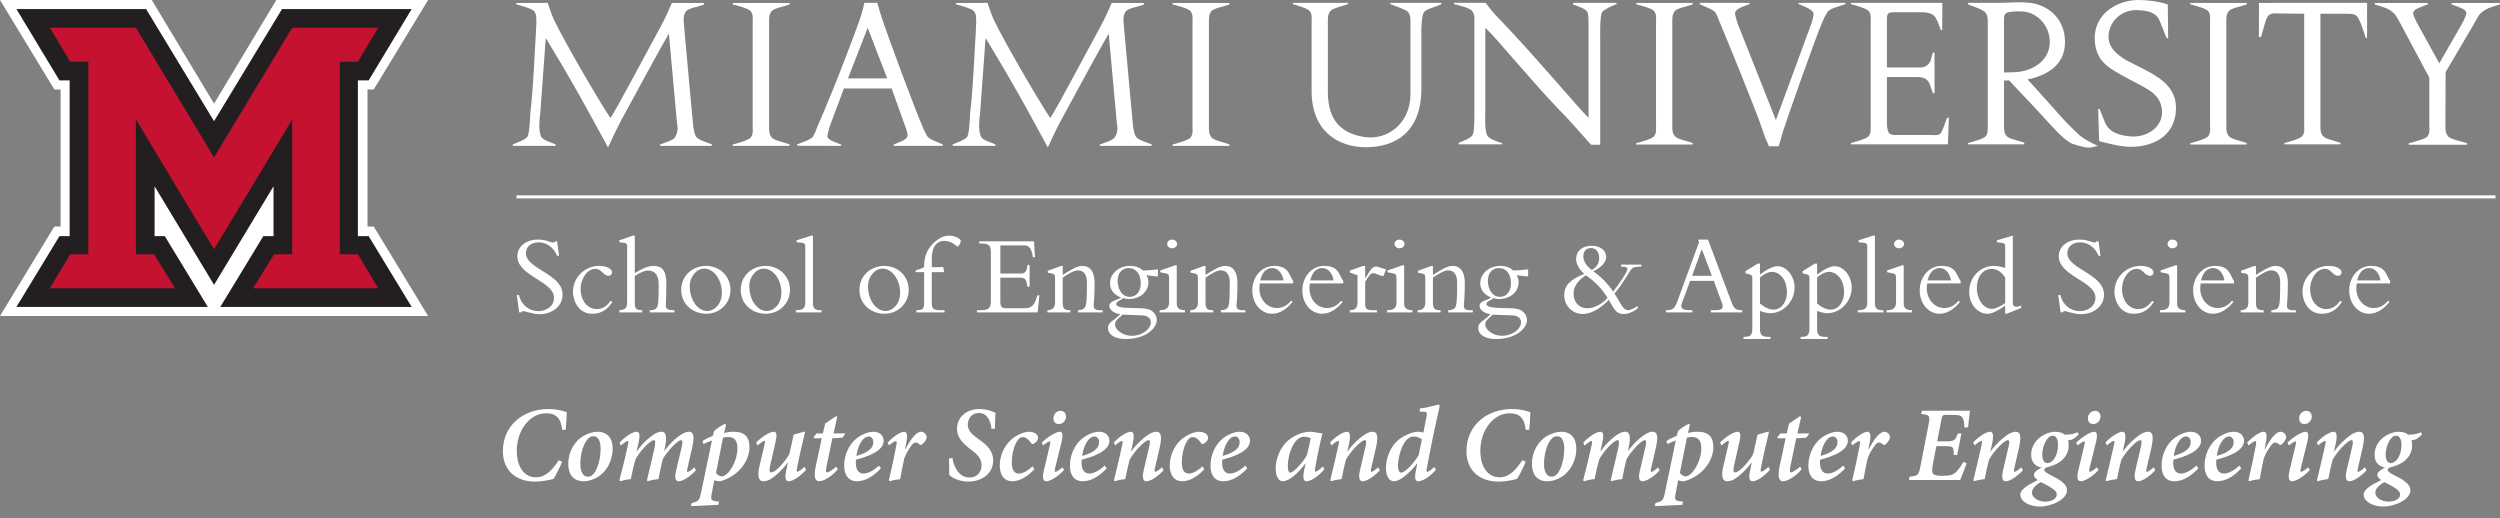<?xml version="1.0" encoding="UTF-8"?>
<svg id="Layer_2" data-name="Layer 2" xmlns="http://www.w3.org/2000/svg" viewBox="0 0 328.182 68.048">
  <rect x="0" y="0" width="328.182" height="68.048" fill="#808080" stroke="none"/>
  <g id="Layer_2-2" data-name="Layer 2">
    <g>
      <path d="M68.122,38.727c.315,1.335,1.365,2.115,2.535,2.115,1.005,0,2.07-.585,2.07-1.77,0-2.16-4.815-2.82-4.815-5.445,0-1.245,1.14-2.175,2.67-2.175,1.26,0,1.515.375,2.04.375.12,0,.18-.03.27-.15h.24l.255,1.905h-.255c-.42-1.08-1.38-1.77-2.415-1.77-.99,0-1.68.569-1.68,1.409,0,2.131,4.815,2.7,4.815,5.46,0,1.471-1.305,2.565-3.06,2.565-.825,0-1.875-.405-2.085-.405-.135,0-.24.075-.3.165h-.255l-.315-2.28h.285Z" fill="#fff" stroke-width="0"/>
      <path d="M80.392,39.627c-.63,1.005-1.455,1.56-2.655,1.56-1.8,0-2.52-1.71-2.52-2.895,0-1.875,1.545-3.39,3.45-3.39.945,0,1.68.375,1.68.854,0,.255-.195.45-.435.45-.735,0-.915-.915-1.755-.915-1.035,0-1.935,1.23-1.935,2.67,0,1.5.9,2.61,2.115,2.61.72,0,1.29-.33,1.83-1.08l.225.135Z" fill="#fff" stroke-width="0"/>
      <path d="M83.332,39.823c0,.705.195.899.975.899v.285h-3v-.285c.825-.045,1.02-.33,1.02-1.155v-7.185c0-.33-.06-.449-.375-.495l-.645-.09v-.255l1.785-.614h.24v4.919c.99-.585,1.71-.944,2.475-.944,1.155,0,1.665.72,1.665,2.234,0,1.365-.03,2.205-.075,3.016.03.404.255.569,1.14.569v.285h-3.24v-.285c.39,0,.675-.075.84-.24.27-.27.33-.915.33-3.149,0-1.605-.87-1.815-1.365-1.815s-1.035.24-1.77.705v3.601Z" fill="#fff" stroke-width="0"/>
      <path d="M92.663,34.903c1.83,0,3.225,1.364,3.225,3.149,0,1.771-1.395,3.135-3.18,3.135-1.86,0-3.285-1.35-3.285-3.104,0-2.07,1.68-3.18,3.24-3.18ZM92.872,40.828c.885,0,1.89-.9,1.89-2.4,0-1.71-1.05-3.165-2.31-3.165-.99,0-1.905,1.021-1.905,2.311,0,1.814,1.035,3.255,2.325,3.255Z" fill="#fff" stroke-width="0"/>
      <path d="M100.477,34.903c1.83,0,3.225,1.364,3.225,3.149,0,1.771-1.395,3.135-3.18,3.135-1.86,0-3.285-1.35-3.285-3.104,0-2.07,1.68-3.18,3.24-3.18ZM100.687,40.828c.885,0,1.89-.9,1.89-2.4,0-1.71-1.05-3.165-2.31-3.165-.99,0-1.905,1.021-1.905,2.311,0,1.814,1.035,3.255,2.325,3.255Z" fill="#fff" stroke-width="0"/>
      <path d="M106.717,39.823c0,.614.285.899.87.899h.255v.285h-3.375v-.285c.96,0,1.245-.285,1.245-1.005v-7.244c0-.421-.045-.556-.465-.601l-.675-.075v-.255l1.92-.614h.225v8.895Z" fill="#fff" stroke-width="0"/>
      <path d="M116.062,34.903c1.83,0,3.225,1.364,3.225,3.149,0,1.771-1.395,3.135-3.18,3.135-1.859,0-3.285-1.35-3.285-3.104,0-2.07,1.681-3.18,3.24-3.18ZM116.272,40.828c.885,0,1.89-.9,1.89-2.4,0-1.71-1.05-3.165-2.31-3.165-.99,0-1.905,1.021-1.905,2.311,0,1.814,1.035,3.255,2.325,3.255Z" fill="#fff" stroke-width="0"/>
      <path d="M123.937,35.727h-1.62v4.11c0,.69.271.885,1.11.885h.569v.285h-3.704v-.285c.869,0,1.02-.194,1.02-1.035v-3.96h-1.11v-.255c.421-.09.78-.225,1.11-.404,0-1.245.271-2.19,1.155-3.075.734-.735,1.439-1.064,2.13-1.064.84,0,1.545.479,1.545.704,0,.12-.285.721-.405.721-.21,0-.765-.735-1.755-.735-1.08,0-1.665.855-1.665,2.31v1.141h1.515l.105.659Z" fill="#fff" stroke-width="0"/>
      <path d="M135.157,37.632h-.285c-.12-1.064-.405-1.185-1.021-1.185h-2.534v3.194c0,.69.255.825.81.825h2.31c1.051,0,1.365-.405,1.74-1.695h.271l-.24,2.235h-7.965v-.285h.42c1.2,0,1.41-.33,1.41-1.229v-6.33c0-.84-.195-1.2-1.2-1.2h-.33v-.285h7.2l.12,2.085h-.271c-.194-1.274-.569-1.545-1.109-1.545h-3.165v3.69h2.685c.54,0,.795-.255.87-1.125h.285v2.85Z" fill="#fff" stroke-width="0"/>
      <path d="M139.506,39.703c0,.825.195,1.02,1.006,1.02v.285h-3.016v-.285c.66,0,1.005-.359,1.005-.944v-3.15c0-.555-.06-.66-.449-.735l-.511-.104v-.24l1.726-.63h.239v1.17c1.006-.63,1.846-1.185,2.58-1.185,1.021,0,1.605.75,1.605,2.25,0,1.994-.105,2.385-.12,2.97-.015.405.225.6.84.6h.33v.285h-3.225v-.285c.435-.015.689-.12.854-.285.285-.284.315-1.38.315-3.375,0-1.199-.585-1.574-1.186-1.574-.479,0-1.215.42-1.995.96v3.255Z" fill="#fff" stroke-width="0"/>
      <path d="M152.001,36.297c-.226-.015-.931-.075-1.5-.18.09.165.255.479.255.96,0,1.109-.96,2.175-2.625,2.175-.285,0-.42-.03-.69-.12-.239.255-.915.42-.915.765,0,.375.646.525,2.146.54,1.694.016,2.279.091,2.729.54.36.36.45.735.45,1.05,0,.976-1.32,2.476-4.095,2.476-1.56,0-2.31-.69-2.31-1.425,0-.87.915-1.005,1.604-1.846-.81-.074-1.425-.585-1.425-1.064,0-.69,1.005-.72,1.53-1.11-.915-.359-1.44-1.005-1.44-1.859,0-1.29,1.155-2.295,2.64-2.295.69,0,1.275.21,1.681.6.675,0,1.305-.075,1.965-.149v.944ZM148.596,44.083c1.275,0,2.475-.84,2.475-1.785,0-.555-.465-.84-1.005-.885-.39-.045-2.279-.061-2.715-.12-.42.495-.975.705-.975,1.29,0,.705.99,1.5,2.22,1.5ZM148.176,35.188c-.57,0-1.455.314-1.455,1.71,0,.885.45,2.069,1.59,2.069.87,0,1.44-.72,1.44-1.755,0-1.29-.66-2.024-1.575-2.024Z" fill="#fff" stroke-width="0"/>
      <path d="M154.476,39.868c0,.524.285.854,1.08.854v.285h-3.33v-.285c.915,0,1.245-.3,1.245-1.095v-3.015c0-.585-.074-.66-.465-.735l-.705-.135v-.24l1.95-.675h.225v5.04ZM153.862,31.453c.359,0,.659.255.659.57s-.3.569-.659.569-.646-.255-.646-.569.285-.57.646-.57Z" fill="#fff" stroke-width="0"/>
      <path d="M158.256,39.703c0,.825.195,1.02,1.006,1.02v.285h-3.016v-.285c.66,0,1.005-.359,1.005-.944v-3.15c0-.555-.06-.66-.449-.735l-.511-.104v-.24l1.726-.63h.239v1.17c1.006-.63,1.846-1.185,2.58-1.185,1.021,0,1.605.75,1.605,2.25,0,1.994-.105,2.385-.12,2.97-.015.405.225.6.84.6h.33v.285h-3.225v-.285c.435-.015.689-.12.854-.285.285-.284.315-1.38.315-3.375,0-1.199-.585-1.574-1.186-1.574-.479,0-1.215.42-1.995.96v3.255Z" fill="#fff" stroke-width="0"/>
      <path d="M165.381,37.198c-.03.225-.06.435-.06.63,0,1.56,1.095,2.609,2.279,2.609.75,0,1.335-.3,1.905-.975l.165.18c-.63.795-1.575,1.545-2.67,1.545-1.47,0-2.61-1.335-2.61-3.074,0-1.59,1.065-3.21,2.896-3.21,2.024,0,1.979,1.455,2.475,1.949v.346h-4.38ZM168.501,36.807c-.165-.975-.766-1.619-1.485-1.619-.495,0-1.245.225-1.59,1.619h3.075Z" fill="#fff" stroke-width="0"/>
      <path d="M171.952,37.198c-.03.225-.06.435-.06.63,0,1.56,1.095,2.609,2.279,2.609.75,0,1.335-.3,1.905-.975l.165.18c-.63.795-1.575,1.545-2.67,1.545-1.47,0-2.61-1.335-2.61-3.074,0-1.59,1.065-3.21,2.896-3.21,2.024,0,1.979,1.455,2.475,1.949v.346h-4.38ZM175.072,36.807c-.165-.975-.766-1.619-1.485-1.619-.495,0-1.245.225-1.59,1.619h3.075Z" fill="#fff" stroke-width="0"/>
      <path d="M179.211,39.913c0,.615.225.81.975.81h.57v.285h-3.556v-.285c.766-.015,1.005-.33,1.005-1.125v-3.465l-1.005-.359v-.256l1.71-.6h.301v1.59h.029c.75-1.229.93-1.515,1.425-1.515.181,0,.226.015.511.135.149.061.42.12.779.226l-.359.899c-.226-.03-.511-.104-.795-.24-.165-.074-.346-.149-.525-.149-.27,0-.435.18-.585.39-.195.271-.36.525-.479.75v2.91Z" fill="#fff" stroke-width="0"/>
      <path d="M184.326,39.868c0,.524.285.854,1.08.854v.285h-3.33v-.285c.915,0,1.245-.3,1.245-1.095v-3.015c0-.585-.074-.66-.465-.735l-.705-.135v-.24l1.95-.675h.225v5.04ZM183.711,31.453c.359,0,.659.255.659.57s-.3.569-.659.569-.646-.255-.646-.569.285-.57.646-.57Z" fill="#fff" stroke-width="0"/>
      <path d="M188.106,39.703c0,.825.194,1.02,1.005,1.02v.285h-3.016v-.285c.66,0,1.005-.359,1.005-.944v-3.15c0-.555-.06-.66-.449-.735l-.511-.104v-.24l1.726-.63h.24v1.17c1.005-.63,1.845-1.185,2.579-1.185,1.021,0,1.605.75,1.605,2.25,0,1.994-.105,2.385-.12,2.97-.015.405.225.6.84.6h.33v.285h-3.225v-.285c.435-.015.689-.12.854-.285.285-.284.315-1.38.315-3.375,0-1.199-.585-1.574-1.186-1.574-.479,0-1.215.42-1.994.96v3.255Z" fill="#fff" stroke-width="0"/>
      <path d="M200.601,36.297c-.226-.015-.931-.075-1.5-.18.09.165.255.479.255.96,0,1.109-.96,2.175-2.625,2.175-.285,0-.42-.03-.69-.12-.239.255-.915.42-.915.765,0,.375.646.525,2.146.54,1.694.016,2.279.091,2.729.54.36.36.45.735.45,1.05,0,.976-1.32,2.476-4.095,2.476-1.56,0-2.31-.69-2.31-1.425,0-.87.915-1.005,1.604-1.846-.81-.074-1.425-.585-1.425-1.064,0-.69,1.005-.72,1.53-1.11-.915-.359-1.44-1.005-1.44-1.859,0-1.29,1.155-2.295,2.64-2.295.69,0,1.275.21,1.681.6.675,0,1.305-.075,1.965-.149v.944ZM197.196,44.083c1.275,0,2.475-.84,2.475-1.785,0-.555-.465-.84-1.005-.885-.39-.045-2.279-.061-2.715-.12-.42.495-.975.705-.975,1.29,0,.705.99,1.5,2.22,1.5ZM196.776,35.188c-.57,0-1.455.314-1.455,1.71,0,.885.45,2.069,1.59,2.069.87,0,1.44-.72,1.44-1.755,0-1.29-.66-2.024-1.575-2.024Z" fill="#fff" stroke-width="0"/>
      <path d="M215.465,34.738v.27c-.84,0-1.064.075-1.274.285-.3.3-1.05,1.845-2.25,3.24.825,1.274,1.08,2.175,1.8,2.175.3,0,.675-.165,1.17-.51l.135.239c-.645.511-1.274.78-1.845.78-.93,0-1.185-.345-2.01-1.86-1.11,1.186-2.355,1.86-3.42,1.86-1.365,0-2.43-1.08-2.43-2.475,0-1.23.734-2.025,2.625-2.79-.646-.555-1.065-1.305-1.065-1.95,0-1.05.811-1.74,2.04-1.74,1.11,0,1.905.601,1.905,1.455,0,.69-.601,1.365-1.695,1.905.975.66,1.89,1.575,2.61,2.655.704-.886,1.874-2.565,1.874-2.971,0-.21-.164-.3-.824-.3v-.27h2.654ZM208.386,40.467c.87,0,1.994-.585,2.64-1.365-.66-1.109-1.59-2.1-2.85-2.97-1.141.795-1.605,1.5-1.605,2.43,0,1.141.735,1.905,1.815,1.905ZM208.835,32.563c-.614,0-.989.42-.989,1.08,0,.63.375,1.244,1.109,1.8.69-.405.976-.87.976-1.62,0-.765-.436-1.26-1.096-1.26Z" fill="#fff" stroke-width="0"/>
      <path d="M221.871,36.868l-.87,2.354c-.105.285-.3.735-.3.945,0,.405.39.555,1.215.555h.239v.285h-3.465v-.285c.976-.015,1.141-.18,1.62-1.484l2.73-7.455-.136-.33h1.306l3.135,8.325c.3.795.615.944,1.364.944v.285h-4.124v-.285h.39c.855,0,1.17-.09,1.17-.51,0-.24-.104-.465-.165-.615l-1.005-2.729h-3.104ZM223.4,32.712l-1.274,3.495h2.595l-1.32-3.495Z" fill="#fff" stroke-width="0"/>
      <path d="M231.036,43.243c0,.75.375.975,1.005.975h.375v.285h-3.54v-.285h.15c.765,0,1.005-.255,1.005-1.11v-6.614c0-.285-.061-.405-.42-.495l-.48-.12v-.285l1.605-.989h.3v1.439c.93-.705,1.725-1.095,2.325-1.095,1.17,0,2.22,1.319,2.22,2.79,0,1.814-1.47,3.375-3.18,3.375-.405,0-.795-.091-1.365-.301v2.431ZM231.036,39.837c.54.479,1.215.81,1.77.81,1.021,0,1.771-1.005,1.771-2.234,0-1.98-1.17-2.73-1.965-2.73-.466,0-1.035.271-1.575.735v3.42Z" fill="#fff" stroke-width="0"/>
      <path d="M238.536,43.243c0,.75.375.975,1.005.975h.375v.285h-3.54v-.285h.15c.765,0,1.005-.255,1.005-1.11v-6.614c0-.285-.061-.405-.42-.495l-.48-.12v-.285l1.605-.989h.3v1.439c.93-.705,1.725-1.095,2.325-1.095,1.17,0,2.22,1.319,2.22,2.79,0,1.814-1.47,3.375-3.18,3.375-.405,0-.795-.091-1.365-.301v2.431ZM238.536,39.837c.54.479,1.215.81,1.77.81,1.021,0,1.771-1.005,1.771-2.234,0-1.98-1.17-2.73-1.965-2.73-.466,0-1.035.271-1.575.735v3.42Z" fill="#fff" stroke-width="0"/>
      <path d="M246.125,39.823c0,.614.285.899.87.899h.255v.285h-3.375v-.285c.96,0,1.245-.285,1.245-1.005v-7.244c0-.421-.045-.556-.465-.601l-.675-.075v-.255l1.92-.614h.225v8.895Z" fill="#fff" stroke-width="0"/>
      <path d="M249.905,39.868c0,.524.285.854,1.08.854v.285h-3.33v-.285c.915,0,1.245-.3,1.245-1.095v-3.015c0-.585-.075-.66-.465-.735l-.705-.135v-.24l1.95-.675h.225v5.04ZM249.29,31.453c.359,0,.659.255.659.57s-.3.569-.659.569-.646-.255-.646-.569.285-.57.646-.57Z" fill="#fff" stroke-width="0"/>
      <path d="M252.996,37.198c-.03.225-.06.435-.06.63,0,1.56,1.095,2.609,2.279,2.609.75,0,1.335-.3,1.905-.975l.165.18c-.63.795-1.575,1.545-2.67,1.545-1.47,0-2.61-1.335-2.61-3.074,0-1.59,1.065-3.21,2.896-3.21,2.024,0,1.979,1.455,2.475,1.949v.346h-4.38ZM256.116,36.807c-.165-.975-.766-1.619-1.485-1.619-.495,0-1.245.225-1.59,1.619h3.075Z" fill="#fff" stroke-width="0"/>
      <path d="M263.225,32.278c0-.285-.105-.36-.585-.42l-.495-.061v-.255l2.085-.614v8.804c0,.511.314.615.734.495l.36-.104v.314l-1.92.75h-.18v-1.064c-.976.705-1.755,1.064-2.325,1.064-1.335,0-2.4-1.29-2.4-2.895,0-1.875,1.426-3.39,3.255-3.39.45,0,1.065.12,1.471.285v-2.91ZM263.225,36.432c-.54-.795-1.08-1.125-1.785-1.125-1.17,0-1.935,1.065-1.935,2.476,0,1.5.869,2.76,1.949,2.76.465,0,1.11-.285,1.771-.75v-3.36Z" fill="#fff" stroke-width="0"/>
      <path d="M270.47,38.727c.314,1.335,1.364,2.115,2.534,2.115,1.005,0,2.07-.585,2.07-1.77,0-2.16-4.814-2.82-4.814-5.445,0-1.245,1.14-2.175,2.67-2.175,1.26,0,1.515.375,2.039.375.12,0,.181-.03.271-.15h.24l.255,1.905h-.255c-.42-1.08-1.38-1.77-2.415-1.77-.99,0-1.68.569-1.68,1.409,0,2.131,4.814,2.7,4.814,5.46,0,1.471-1.305,2.565-3.06,2.565-.825,0-1.875-.405-2.085-.405-.136,0-.24.075-.301.165h-.255l-.314-2.28h.285Z" fill="#fff" stroke-width="0"/>
      <path d="M282.74,39.627c-.631,1.005-1.455,1.56-2.655,1.56-1.8,0-2.52-1.71-2.52-2.895,0-1.875,1.545-3.39,3.449-3.39.945,0,1.68.375,1.68.854,0,.255-.194.45-.435.45-.735,0-.915-.915-1.755-.915-1.035,0-1.935,1.23-1.935,2.67,0,1.5.899,2.61,2.114,2.61.721,0,1.29-.33,1.83-1.08l.226.135Z" fill="#fff" stroke-width="0"/>
      <path d="M285.799,39.868c0,.524.285.854,1.08.854v.285h-3.33v-.285c.915,0,1.245-.3,1.245-1.095v-3.015c0-.585-.075-.66-.465-.735l-.705-.135v-.24l1.95-.675h.225v5.04ZM285.185,31.453c.359,0,.659.255.659.57s-.3.569-.659.569-.646-.255-.646-.569.285-.57.646-.57Z" fill="#fff" stroke-width="0"/>
      <path d="M288.889,37.198c-.03.225-.06.435-.06.63,0,1.56,1.095,2.609,2.279,2.609.75,0,1.335-.3,1.905-.975l.165.18c-.63.795-1.575,1.545-2.67,1.545-1.47,0-2.61-1.335-2.61-3.074,0-1.59,1.065-3.21,2.896-3.21,2.024,0,1.979,1.455,2.475,1.949v.346h-4.38ZM292.009,36.807c-.165-.975-.766-1.619-1.485-1.619-.495,0-1.245.225-1.59,1.619h3.075Z" fill="#fff" stroke-width="0"/>
      <path d="M296.149,39.703c0,.825.195,1.02,1.006,1.02v.285h-3.016v-.285c.66,0,1.005-.359,1.005-.944v-3.15c0-.555-.06-.66-.449-.735l-.511-.104v-.24l1.726-.63h.239v1.17c1.006-.63,1.846-1.185,2.58-1.185,1.021,0,1.605.75,1.605,2.25,0,1.994-.105,2.385-.12,2.97-.015.405.225.6.84.6h.33v.285h-3.225v-.285c.435-.015.689-.12.854-.285.285-.284.315-1.38.315-3.375,0-1.199-.585-1.574-1.186-1.574-.479,0-1.215.42-1.995.96v3.255Z" fill="#fff" stroke-width="0"/>
      <path d="M307.429,39.627c-.631,1.005-1.455,1.56-2.655,1.56-1.8,0-2.52-1.71-2.52-2.895,0-1.875,1.545-3.39,3.449-3.39.945,0,1.68.375,1.68.854,0,.255-.194.45-.435.45-.735,0-.915-.915-1.755-.915-1.035,0-1.935,1.23-1.935,2.67,0,1.5.899,2.61,2.114,2.61.721,0,1.29-.33,1.83-1.08l.226.135Z" fill="#fff" stroke-width="0"/>
      <path d="M309.379,37.198c-.03.225-.06.435-.06.63,0,1.56,1.095,2.609,2.279,2.609.75,0,1.335-.3,1.905-.975l.165.18c-.63.795-1.575,1.545-2.67,1.545-1.47,0-2.61-1.335-2.61-3.074,0-1.59,1.065-3.21,2.896-3.21,2.024,0,1.979,1.455,2.475,1.949v.346h-4.38ZM312.499,36.807c-.165-.975-.766-1.619-1.485-1.619-.495,0-1.245.225-1.59,1.619h3.075Z" fill="#fff" stroke-width="0"/>
    </g>
    <path d="M73.793,60.613c-.267.673-.799,1.737-1.135,2.256-.434.111-1.387.35-2.438.35-2.423,0-4.202-1.4-4.202-4.006,0-3.39,2.704-5.52,5.967-5.52,1.219,0,2.059.295,2.423.421-.028.729-.084,1.513-.14,2.283l-.462.042c-.196-1.695-.924-2.186-2.129-2.186-2.143,0-3.838,2.255-3.838,4.902,0,2.102.953,3.502,2.521,3.502,1.191,0,2.045-.826,2.998-2.241l.435.196Z" fill="#fff" stroke-width="0"/>
    <path d="M74.601,60.921c0-1.835,1.008-3.18,2.101-3.754.56-.295,1.177-.49,1.723-.49,1.303,0,2.003.854,2.003,2.213,0,1.219-.49,2.535-1.499,3.39-.602.519-1.471.896-2.311.896-1.555,0-2.017-1.162-2.017-2.255ZM77.542,62.504c.616-.253,1.303-1.737,1.303-3.656-.014-1.093-.406-1.583-.938-1.583-.126,0-.28.028-.406.084-.434.196-1.316,1.373-1.316,3.614,0,1.064.434,1.61.966,1.61.168,0,.266-.027.392-.069Z" fill="#fff" stroke-width="0"/>
    <path d="M91.35,61.734c-.854.966-1.821,1.442-2.241,1.442-.406,0-.602-.336-.35-1.415l.743-3.151c.14-.574.084-.826-.084-.826-.518,0-1.933,1.61-2.423,2.507-.182.771-.392,1.724-.56,2.605-.504.042-1.037.154-1.415.28l-.098-.126c.336-1.4.672-2.773.966-4.09.182-.854.168-1.177-.056-1.177-.546,0-1.989,1.681-2.409,2.521-.21.686-.434,1.694-.616,2.591-.476.042-.995.154-1.387.28l-.112-.126c.42-1.541.771-3.04,1.121-4.637.098-.406.084-.532-.014-.532-.154,0-.617.336-.911.603l-.182-.378c.869-.896,1.765-1.429,2.241-1.429.434,0,.49.518.21,1.667l-.21.896h.028c.938-1.275,1.835-1.976,2.312-2.256.35-.21.644-.308.938-.308.392,0,.84.252.448,2.073l-.098.434h.028c.939-1.246,1.807-1.919,2.326-2.213.364-.21.63-.294.91-.294.35,0,.854.195.406,2.087l-.63,2.745c-.084.351-.042.448.042.448.126,0,.561-.294.883-.603l.196.379Z" fill="#fff" stroke-width="0"/>
    <g>
      <path d="M95.056,56.845c.434-.126.854-.168,1.275-.168,1.471,0,2.059.728,2.059,2.045,0,.868-.393,1.961-1.177,2.829-.687.771-1.737,1.401-2.689,1.625-.238,0-.476-.028-.756-.126l-.35,1.821c-.14.729-.042.854.644.938l.322.027-.07.435-3.614.168.098-.42c.827-.168,1.009-.322,1.191-1.163.504-2.395.994-4.734,1.471-7.031-.435.14-.799.308-1.107.476l-.126-.405c.434-.295.911-.505,1.359-.687l.154-.616c.309-.322.967-.743,1.415-.953l.154.099-.252,1.106ZM93.991,62.083c.14.196.476.463.756.448.854,0,2.059-1.933,2.059-3.697,0-1.177-.574-1.472-1.232-1.472-.225,0-.448.042-.659.099l-.924,4.622Z" fill="#fff" stroke-width="0"/>
      <path d="M105.824,61.664c-.911,1.022-1.807,1.513-2.283,1.513-.406,0-.56-.42-.322-1.457.07-.35.14-.658.21-.994h-.028c-.826,1.106-1.653,1.793-2.157,2.115-.336.224-.714.336-1.037.336-.406,0-.91-.266-.518-1.947.21-.924.434-1.849.658-2.801.098-.406.098-.574-.014-.574s-.504.308-.896.616l-.168-.393c.869-.841,1.807-1.4,2.297-1.4.378,0,.477.322.238,1.358-.224,1.009-.462,2.073-.701,3.082-.154.658-.084.896.126.896.686,0,2.003-1.695,2.381-2.396.196-.812.393-1.695.575-2.563l1.345-.378h.168c-.364,1.442-.714,2.955-1.051,4.664-.084.462-.07.589.028.589.126,0,.588-.295.938-.645l.21.378Z" fill="#fff" stroke-width="0"/>
      <path d="M110.596,57.461l-1.33.07-.757,3.655c-.14.645-.07.827.07.827.21,0,.84-.421,1.19-.757l.21.336c-.504.673-1.695,1.583-2.465,1.583-.448,0-.743-.462-.435-1.933l.798-3.712h-1.022l-.056-.141.378-.49h.84l.308-1.303,1.43-.967.153.112-.49,2.157h1.569l-.393.561Z" fill="#fff" stroke-width="0"/>
    </g>
    <g>
      <path d="M115.65,61.482c-1.246,1.316-2.311,1.694-3.18,1.694-.756,0-1.652-.42-1.652-2.087,0-1.303.588-2.731,1.652-3.558.574-.448,1.457-.854,2.157-.854.896,0,1.373.546,1.373,1.177,0,1.414-2.255,2.129-3.643,2.493-.014.168-.014.294-.014.406,0,.729.252,1.414,1.022,1.414.561,0,1.345-.406,2.018-1.05l.266.364ZM113.563,57.448c-.336.21-.938.938-1.148,2.409,1.681-.49,2.228-1.093,2.228-1.808,0-.532-.337-.756-.589-.756-.154,0-.351.056-.49.154Z" fill="#fff" stroke-width="0"/>
      <path d="M116.515,58.106c.784-.827,1.695-1.429,2.171-1.429.406,0,.49.518.253,1.624l-.127.645h.057c.672-1.288,1.429-2.269,2.031-2.269.252,0,.504.14.644.364.154.224.127.504-.042.77-.153.238-.294.406-.448.519-.126.099-.237.099-.336.015-.182-.169-.364-.253-.532-.253-.154,0-.322.084-.616.49-.336.477-.715,1.135-.868,1.611-.183.812-.393,1.877-.532,2.703-.448.042-1.009.154-1.387.28l-.099-.126c.351-1.471.687-3.012.967-4.511.084-.462.07-.644-.028-.644-.126,0-.603.279-.91.574l-.196-.364Z" fill="#fff" stroke-width="0"/>
    </g>
    <path d="M125.028,60.123c.141.98.757,2.563,2.241,2.563,1.009,0,1.583-.729,1.583-1.639,0-.715-.42-1.274-1.177-1.863l-.42-.308c-.784-.631-1.625-1.415-1.625-2.563,0-1.583,1.261-2.62,2.97-2.62.532,0,1.036.099,1.499.267.252.084.462.182.588.224-.056.561-.056,1.289-.07,2.073l-.462.042c-.112-.938-.477-2.087-1.681-2.087-.938,0-1.429.784-1.429,1.513,0,.742.448,1.205,1.19,1.751l.42.309c.967.7,1.723,1.457,1.723,2.661,0,1.723-1.498,2.773-3.264,2.773-1.162,0-2.143-.49-2.507-.868,0-.322,0-1.093-.028-2.171l.448-.057Z" fill="#fff" stroke-width="0"/>
    <g>
      <path d="M135.782,61.593c-.924,1.037-2.017,1.583-2.885,1.583-1.037,0-1.653-.729-1.653-2.087,0-1.177.519-2.521,1.499-3.376.603-.532,1.597-1.036,2.339-1.036.658,0,1.19.336,1.19.771.015.252-.153.56-.546.784-.14.098-.28.084-.378-.07-.364-.532-.715-.784-1.093-.784-.351,0-.631.28-.868.756-.322.603-.561,1.569-.561,2.578s.35,1.456.925,1.456c.644,0,1.456-.616,1.793-.952l.237.378Z" fill="#fff" stroke-width="0"/>
      <path d="M139.687,61.692c-.798.896-1.863,1.484-2.312,1.484-.364,0-.63-.266-.336-1.457l.784-3.306c.07-.336.084-.476-.014-.476-.112,0-.519.237-.883.532l-.182-.364c.925-.869,1.933-1.429,2.396-1.429.364,0,.42.504.224,1.288l-.854,3.46c-.084.378-.056.519.042.519.141,0,.532-.267.925-.589l.21.337ZM139.939,54.688c0,.519-.406.98-.952.98-.435,0-.7-.294-.7-.771-.015-.406.322-.967.938-.967.476,0,.714.351.714.757Z" fill="#fff" stroke-width="0"/>
    </g>
    <g>
      <path d="M145.288,61.482c-1.247,1.316-2.312,1.694-3.18,1.694-.757,0-1.653-.42-1.653-2.087,0-1.303.589-2.731,1.653-3.558.574-.448,1.456-.854,2.157-.854.896,0,1.372.546,1.372,1.177,0,1.414-2.255,2.129-3.642,2.493-.014.168-.014.294-.014.406,0,.729.252,1.414,1.022,1.414.56,0,1.345-.406,2.017-1.05l.267.364ZM143.202,57.448c-.337.21-.938.938-1.149,2.409,1.682-.49,2.228-1.093,2.228-1.808,0-.532-.336-.756-.588-.756-.154,0-.351.056-.49.154Z" fill="#fff" stroke-width="0"/>
      <path d="M152.75,61.734c-.98,1.022-1.807,1.442-2.255,1.442-.378,0-.616-.322-.35-1.484.237-.995.476-1.989.7-2.984.182-.742.111-.924-.07-.924-.519,0-1.919,1.555-2.479,2.549-.196.729-.406,1.667-.574,2.55-.477.056-1.022.168-1.387.294l-.098-.126c.35-1.457.728-3.025,1.078-4.622.098-.435.084-.547-.014-.547-.126,0-.589.28-.896.589l-.196-.393c.896-.91,1.765-1.4,2.241-1.4.364,0,.504.434.224,1.694l-.21.883h.028c.771-1.051,1.625-1.779,2.228-2.186.392-.252.771-.392,1.078-.392.435,0,.854.237.435,2.101-.21.869-.406,1.766-.616,2.662-.084.35-.07.504.042.504.111,0,.518-.267.868-.603l.224.393Z" fill="#fff" stroke-width="0"/>
    </g>
    <g>
      <path d="M158.097,61.593c-.925,1.037-2.018,1.583-2.886,1.583-1.036,0-1.652-.729-1.652-2.087,0-1.177.518-2.521,1.498-3.376.603-.532,1.597-1.036,2.34-1.036.658,0,1.19.336,1.19.771.014.252-.154.56-.546.784-.141.098-.28.084-.379-.07-.364-.532-.714-.784-1.093-.784-.35,0-.63.28-.868.756-.322.603-.561,1.569-.561,2.578s.351,1.456.925,1.456c.645,0,1.457-.616,1.793-.952l.238.378Z" fill="#fff" stroke-width="0"/>
      <path d="M163.739,61.482c-1.246,1.316-2.311,1.694-3.18,1.694-.756,0-1.652-.42-1.652-2.087,0-1.303.588-2.731,1.652-3.558.574-.448,1.457-.854,2.157-.854.896,0,1.373.546,1.373,1.177,0,1.414-2.255,2.129-3.643,2.493-.014.168-.014.294-.014.406,0,.729.252,1.414,1.022,1.414.561,0,1.345-.406,2.018-1.05l.266.364ZM161.652,57.448c-.336.21-.938.938-1.148,2.409,1.681-.49,2.228-1.093,2.228-1.808,0-.532-.337-.756-.589-.756-.154,0-.351.056-.49.154Z" fill="#fff" stroke-width="0"/>
    </g>
    <path d="M173.862,61.593c-.882,1.064-1.891,1.583-2.325,1.583-.308,0-.588-.196-.35-1.387l.196-.952h-.028c-.505.714-1.064,1.261-1.527,1.652-.434.364-.98.687-1.442.687-.477,0-.925-.561-.925-1.667,0-1.358.645-2.815,1.597-3.655.673-.575,1.808-1.177,2.872-1.177.28,0,.574.027.883.098.279.056.504.098.714.098l.07.057c-.28,1.078-.645,2.731-.938,4.426-.084.448-.057.575.028.575.126,0,.616-.351.966-.701l.21.364ZM171.565,59.731c.182-.645.42-1.766.49-2.199-.182-.099-.546-.196-.854-.196-.294,0-.546.084-.742.238-.91.658-1.401,2.367-1.401,3.628,0,.588.127.84.322.84.505,0,1.863-1.639,2.186-2.311Z" fill="#fff" stroke-width="0"/>
    <g>
      <path d="M181.142,61.734c-.98,1.022-1.807,1.442-2.255,1.442-.379,0-.617-.322-.351-1.484.238-.995.477-1.989.7-2.984.183-.742.112-.924-.07-.924-.518,0-1.919,1.555-2.479,2.549-.196.729-.406,1.667-.574,2.55-.477.056-1.023.168-1.387.294l-.099-.126c.351-1.457.729-3.025,1.079-4.622.098-.435.084-.547-.015-.547-.126,0-.588.28-.896.589l-.196-.393c.896-.91,1.766-1.4,2.241-1.4.364,0,.505.434.225,1.694l-.21.883h.027c.771-1.051,1.625-1.779,2.228-2.186.393-.252.771-.392,1.079-.392.434,0,.854.237.434,2.101-.21.869-.406,1.766-.616,2.662-.084.35-.07.504.042.504s.519-.267.868-.603l.225.393Z" fill="#fff" stroke-width="0"/>
      <path d="M188.492,61.664c-.854,1.036-1.862,1.513-2.283,1.513-.336,0-.588-.21-.35-1.331l.196-1.008h-.028c-.561.742-1.177,1.316-1.695,1.723-.476.378-.938.616-1.358.616-.561,0-1.037-.588-1.037-1.736,0-1.331.603-2.816,1.611-3.671.687-.574,1.891-1.092,2.521-1.092.238,0,.448,0,.784.111l.406-2.059c.126-.616.042-.687-.588-.687l-.322-.014.069-.421c1.331-.126,2.172-.49,2.424-.49.154,0,.182.112.098.448-.63,2.731-1.148,5.253-1.625,7.845-.084.392-.069.532.043.532.14,0,.546-.267.924-.645l.21.364ZM186.237,59.716l.42-2.017c-.252-.238-.7-.393-1.05-.393-.309,0-.519.07-.715.225-.883.644-1.373,2.507-1.373,3.613,0,.603.183.896.406.896.616,0,1.863-1.513,2.312-2.325Z" fill="#fff" stroke-width="0"/>
    </g>
    <g>
      <path d="M200.282,60.613c-.267.673-.799,1.737-1.135,2.256-.435.111-1.387.35-2.438.35-2.424,0-4.202-1.4-4.202-4.006,0-3.39,2.703-5.52,5.967-5.52,1.219,0,2.06.295,2.424.421-.028.729-.084,1.513-.141,2.283l-.462.042c-.196-1.695-.925-2.186-2.129-2.186-2.144,0-3.839,2.255-3.839,4.902,0,2.102.953,3.502,2.521,3.502,1.191,0,2.046-.826,2.998-2.241l.435.196Z" fill="#fff" stroke-width="0"/>
      <path d="M201.103,60.921c0-1.835,1.008-3.18,2.101-3.754.561-.295,1.177-.49,1.724-.49,1.303,0,2.003.854,2.003,2.213,0,1.219-.49,2.535-1.499,3.39-.603.519-1.471.896-2.312.896-1.555,0-2.017-1.162-2.017-2.255ZM204.044,62.504c.616-.253,1.303-1.737,1.303-3.656-.014-1.093-.406-1.583-.938-1.583-.126,0-.28.028-.406.084-.435.196-1.316,1.373-1.316,3.614,0,1.064.434,1.61.966,1.61.168,0,.267-.027.393-.069Z" fill="#fff" stroke-width="0"/>
      <path d="M217.866,61.734c-.854.966-1.82,1.442-2.241,1.442-.406,0-.602-.336-.35-1.415l.742-3.151c.14-.574.084-.826-.084-.826-.519,0-1.933,1.61-2.424,2.507-.182.771-.392,1.724-.56,2.605-.505.042-1.037.154-1.415.28l-.098-.126c.336-1.4.672-2.773.966-4.09.183-.854.168-1.177-.056-1.177-.546,0-1.989,1.681-2.409,2.521-.21.686-.435,1.694-.616,2.591-.477.042-.995.154-1.387.28l-.112-.126c.42-1.541.771-3.04,1.12-4.637.099-.406.084-.532-.014-.532-.154,0-.616.336-.91.603l-.183-.378c.869-.896,1.766-1.429,2.241-1.429.435,0,.49.518.21,1.667l-.21.896h.028c.938-1.275,1.835-1.976,2.312-2.256.35-.21.644-.308.938-.308.392,0,.84.252.448,2.073l-.099.434h.028c.938-1.246,1.807-1.919,2.325-2.213.364-.21.631-.294.91-.294.351,0,.854.195.406,2.087l-.63,2.745c-.084.351-.042.448.042.448.126,0,.561-.294.883-.603l.195.379Z" fill="#fff" stroke-width="0"/>
      <path d="M221.585,56.845c.435-.126.854-.168,1.275-.168,1.471,0,2.059.728,2.059,2.045,0,.868-.393,1.961-1.177,2.829-.687.771-1.736,1.401-2.689,1.625-.238,0-.476-.028-.756-.126l-.351,1.821c-.14.729-.042.854.645.938l.322.027-.07.435-3.614.168.099-.42c.826-.168,1.009-.322,1.19-1.163.504-2.395.994-4.734,1.471-7.031-.435.14-.798.308-1.106.476l-.126-.405c.435-.295.91-.505,1.358-.687l.154-.616c.309-.322.967-.743,1.415-.953l.153.099-.252,1.106ZM220.521,62.083c.141.196.477.463.757.448.854,0,2.059-1.933,2.059-3.697,0-1.177-.574-1.472-1.232-1.472-.224,0-.448.042-.658.099l-.925,4.622Z" fill="#fff" stroke-width="0"/>
      <path d="M232.354,61.664c-.911,1.022-1.808,1.513-2.283,1.513-.406,0-.561-.42-.322-1.457.07-.35.14-.658.21-.994h-.028c-.826,1.106-1.652,1.793-2.157,2.115-.336.224-.714.336-1.036.336-.406,0-.91-.266-.519-1.947.21-.924.435-1.849.658-2.801.099-.406.099-.574-.014-.574s-.504.308-.896.616l-.168-.393c.868-.841,1.807-1.4,2.297-1.4.379,0,.477.322.238,1.358-.224,1.009-.462,2.073-.7,3.082-.154.658-.084.896.126.896.687,0,2.003-1.695,2.382-2.396.195-.812.392-1.695.574-2.563l1.345-.378h.168c-.364,1.442-.715,2.955-1.051,4.664-.084.462-.07.589.028.589.126,0,.588-.295.938-.645l.21.378Z" fill="#fff" stroke-width="0"/>
      <path d="M237.126,57.461l-1.331.07-.757,3.655c-.14.645-.069.827.07.827.21,0,.841-.421,1.19-.757l.211.336c-.505.673-1.695,1.583-2.466,1.583-.448,0-.742-.462-.435-1.933l.799-3.712h-1.022l-.056-.141.378-.49h.84l.309-1.303,1.429-.967.154.112-.49,2.157h1.568l-.392.561Z" fill="#fff" stroke-width="0"/>
      <path d="M242.222,61.482c-1.246,1.316-2.311,1.694-3.18,1.694-.756,0-1.652-.42-1.652-2.087,0-1.303.588-2.731,1.652-3.558.574-.448,1.457-.854,2.157-.854.896,0,1.373.546,1.373,1.177,0,1.414-2.255,2.129-3.643,2.493-.014.168-.014.294-.014.406,0,.729.252,1.414,1.022,1.414.561,0,1.345-.406,2.018-1.05l.266.364ZM240.135,57.448c-.336.21-.938.938-1.148,2.409,1.681-.49,2.228-1.093,2.228-1.808,0-.532-.337-.756-.589-.756-.154,0-.351.056-.49.154Z" fill="#fff" stroke-width="0"/>
    </g>
    <path d="M242.976,58.106c.784-.827,1.694-1.429,2.171-1.429.406,0,.49.518.252,1.624l-.126.645h.056c.673-1.288,1.429-2.269,2.031-2.269.252,0,.505.14.645.364.154.224.126.504-.042.77-.154.238-.294.406-.448.519-.126.099-.238.099-.336.015-.183-.169-.364-.253-.532-.253-.154,0-.322.084-.617.49-.336.477-.714,1.135-.868,1.611-.182.812-.392,1.877-.532,2.703-.448.042-1.009.154-1.387.28l-.098-.126c.35-1.471.687-3.012.966-4.511.084-.462.07-.644-.027-.644-.126,0-.603.279-.911.574l-.195-.364Z" fill="#fff" stroke-width="0"/>
    <g>
      <path d="M258.604,53.917c-.042.336-.154,1.429-.252,2.171l-.477.042c-.028-.561-.07-1.022-.238-1.274-.168-.28-.406-.393-1.274-.393h-.841c-.504,0-.561.057-.658.574l-.561,2.9h1.093c1.177,0,1.232-.084,1.611-1.023h.476l-.56,2.802h-.463c.015-1.051.015-1.148-1.177-1.148h-1.092l-.463,2.409c-.126.687-.126,1.051.042,1.219.168.21.561.267,1.261.267.925,0,1.358-.126,1.723-.477.309-.294.659-.771.967-1.345l.448.168c-.154.462-.645,1.723-.854,2.199h-6.724l.084-.435c1.093-.098,1.19-.182,1.415-1.316l1.093-5.603c.196-1.093.126-1.205-.995-1.303l.126-.435h6.29Z" fill="#fff" stroke-width="0"/>
      <path d="M265.561,61.734c-.98,1.022-1.808,1.442-2.256,1.442-.378,0-.616-.322-.35-1.484.238-.995.476-1.989.7-2.984.182-.742.112-.924-.07-.924-.518,0-1.919,1.555-2.479,2.549-.195.729-.406,1.667-.574,2.55-.476.056-1.022.168-1.387.294l-.098-.126c.35-1.457.729-3.025,1.078-4.622.099-.435.084-.547-.014-.547-.126,0-.588.28-.896.589l-.196-.393c.896-.91,1.765-1.4,2.241-1.4.364,0,.505.434.225,1.694l-.21.883h.027c.771-1.051,1.625-1.779,2.228-2.186.392-.252.771-.392,1.078-.392.435,0,.854.237.435,2.101-.21.869-.406,1.766-.616,2.662-.084.35-.07.504.042.504s.519-.267.868-.603l.225.393Z" fill="#fff" stroke-width="0"/>
      <path d="M272.87,57.027c-.477.505-.854.7-1.121.742-.084.015-.154.028-.28.042.07.196.099.421.099.687,0,.925-.519,1.611-1.009,2.018-.406.336-1.079.658-1.989.868-.112.084-.196.196-.21.322,0,.182.308.393.98.742,1.442.7,2.003,1.261,2.003,1.905,0,1.219-2.059,2.144-3.544,2.144-1.442,0-2.591-.701-2.591-1.569.014-.658.896-1.232,2.297-1.905-.309-.195-.519-.476-.504-.7,0-.28.279-.561.994-.952-.938-.183-1.358-.799-1.358-1.695,0-.868.434-1.736,1.204-2.297.589-.435,1.358-.7,1.947-.7.532,0,.938.126,1.289.392.868-.014,1.414-.196,1.652-.336l.141.294ZM269.997,64.914c0-.337-.28-.631-.896-.995-.448-.266-.868-.49-1.19-.63-.658.35-1.177.868-1.177,1.373,0,.672.841,1.19,1.723,1.19.953,0,1.541-.435,1.541-.938ZM270.165,58.372c0-.672-.224-1.177-.714-1.177-.393,0-.729.379-.938.799-.238.462-.421,1.078-.421,1.737s.267,1.064.687,1.064c.658,0,1.387-.938,1.387-2.424Z" fill="#fff" stroke-width="0"/>
      <path d="M275.485,61.692c-.798.896-1.862,1.484-2.311,1.484-.364,0-.631-.266-.337-1.457l.785-3.306c.069-.336.084-.476-.015-.476-.111,0-.518.237-.882.532l-.183-.364c.925-.869,1.934-1.429,2.396-1.429.364,0,.42.504.224,1.288l-.854,3.46c-.084.378-.056.519.043.519.14,0,.532-.267.924-.589l.21.337ZM275.738,54.688c0,.519-.406.98-.953.98-.434,0-.7-.294-.7-.771-.014-.406.322-.967.938-.967.477,0,.715.351.715.757Z" fill="#fff" stroke-width="0"/>
      <path d="M282.935,61.734c-.98,1.022-1.808,1.442-2.256,1.442-.378,0-.616-.322-.35-1.484.238-.995.476-1.989.7-2.984.182-.742.112-.924-.07-.924-.519,0-1.919,1.555-2.479,2.549-.195.729-.406,1.667-.574,2.55-.476.056-1.022.168-1.387.294l-.098-.126c.35-1.457.729-3.025,1.078-4.622.099-.435.084-.547-.014-.547-.126,0-.588.28-.896.589l-.196-.393c.896-.91,1.765-1.4,2.241-1.4.364,0,.505.434.225,1.694l-.211.883h.028c.771-1.051,1.625-1.779,2.228-2.186.392-.252.771-.392,1.078-.392.435,0,.854.237.435,2.101-.21.869-.406,1.766-.616,2.662-.084.35-.07.504.042.504s.519-.267.868-.603l.225.393Z" fill="#fff" stroke-width="0"/>
      <path d="M288.589,61.482c-1.247,1.316-2.312,1.694-3.18,1.694-.757,0-1.653-.42-1.653-2.087,0-1.303.589-2.731,1.653-3.558.574-.448,1.457-.854,2.157-.854.896,0,1.373.546,1.373,1.177,0,1.414-2.256,2.129-3.643,2.493-.014.168-.014.294-.014.406,0,.729.252,1.414,1.022,1.414.561,0,1.345-.406,2.017-1.05l.267.364ZM286.502,57.448c-.336.21-.938.938-1.148,2.409,1.681-.49,2.227-1.093,2.227-1.808,0-.532-.336-.756-.588-.756-.154,0-.351.056-.49.154Z" fill="#fff" stroke-width="0"/>
      <path d="M294.232,61.482c-1.247,1.316-2.312,1.694-3.18,1.694-.757,0-1.653-.42-1.653-2.087,0-1.303.589-2.731,1.653-3.558.574-.448,1.457-.854,2.157-.854.896,0,1.373.546,1.373,1.177,0,1.414-2.256,2.129-3.643,2.493-.014.168-.014.294-.014.406,0,.729.252,1.414,1.022,1.414.561,0,1.345-.406,2.017-1.05l.267.364ZM292.145,57.448c-.336.21-.938.938-1.148,2.409,1.681-.49,2.227-1.093,2.227-1.808,0-.532-.336-.756-.588-.756-.154,0-.351.056-.49.154Z" fill="#fff" stroke-width="0"/>
    </g>
    <path d="M294.985,58.106c.784-.827,1.694-1.429,2.171-1.429.406,0,.49.518.252,1.624l-.126.645h.057c.672-1.288,1.429-2.269,2.03-2.269.253,0,.505.14.645.364.154.224.126.504-.042.77-.154.238-.294.406-.448.519-.126.099-.238.099-.336.015-.183-.169-.364-.253-.532-.253-.154,0-.322.084-.616.49-.337.477-.715,1.135-.869,1.611-.182.812-.392,1.877-.532,2.703-.448.042-1.008.154-1.387.28l-.098-.126c.351-1.471.687-3.012.967-4.511.084-.462.069-.644-.028-.644-.126,0-.603.279-.91.574l-.196-.364Z" fill="#fff" stroke-width="0"/>
    <g>
      <path d="M303.218,61.692c-.798.896-1.862,1.484-2.311,1.484-.364,0-.631-.266-.337-1.457l.785-3.306c.069-.336.084-.476-.015-.476-.111,0-.518.237-.882.532l-.183-.364c.925-.869,1.934-1.429,2.396-1.429.364,0,.42.504.224,1.288l-.854,3.46c-.085.378-.057.519.042.519.14,0,.532-.267.924-.589l.21.337ZM303.471,54.688c0,.519-.406.98-.953.98-.434,0-.7-.294-.7-.771-.014-.406.322-.967.938-.967.477,0,.715.351.715.757Z" fill="#fff" stroke-width="0"/>
      <path d="M310.668,61.734c-.98,1.022-1.808,1.442-2.256,1.442-.378,0-.616-.322-.35-1.484.238-.995.476-1.989.7-2.984.182-.742.112-.924-.07-.924-.518,0-1.919,1.555-2.479,2.549-.195.729-.406,1.667-.574,2.55-.476.056-1.022.168-1.387.294l-.098-.126c.35-1.457.729-3.025,1.078-4.622.099-.435.084-.547-.014-.547-.126,0-.588.28-.896.589l-.196-.393c.896-.91,1.765-1.4,2.241-1.4.364,0,.505.434.225,1.694l-.21.883h.027c.771-1.051,1.625-1.779,2.228-2.186.392-.252.771-.392,1.078-.392.435,0,.854.237.435,2.101-.21.869-.406,1.766-.616,2.662-.084.35-.07.504.042.504s.519-.267.868-.603l.225.393Z" fill="#fff" stroke-width="0"/>
    </g>
    <path d="M317.949,57.027c-.477.505-.854.7-1.121.742-.084.015-.154.028-.28.042.07.196.099.421.099.687,0,.925-.519,1.611-1.009,2.018-.406.336-1.079.658-1.989.868-.112.084-.196.196-.21.322,0,.182.308.393.98.742,1.442.7,2.003,1.261,2.003,1.905,0,1.219-2.059,2.144-3.544,2.144-1.442,0-2.591-.701-2.591-1.569.014-.658.896-1.232,2.297-1.905-.309-.195-.519-.476-.504-.7,0-.28.279-.561.994-.952-.938-.183-1.358-.799-1.358-1.695,0-.868.434-1.736,1.204-2.297.589-.435,1.359-.7,1.947-.7.532,0,.938.126,1.289.392.868-.014,1.414-.196,1.652-.336l.141.294ZM315.077,64.914c0-.337-.28-.631-.896-.995-.448-.266-.868-.49-1.19-.63-.658.35-1.177.868-1.177,1.373,0,.672.841,1.19,1.723,1.19.953,0,1.541-.435,1.541-.938ZM315.245,58.372c0-.672-.224-1.177-.714-1.177-.393,0-.729.379-.938.799-.238.462-.421,1.078-.421,1.737s.267,1.064.687,1.064c.658,0,1.387-.938,1.387-2.424Z" fill="#fff" stroke-width="0"/>
  </g>
  <g id="Horizontal_Stacked" data-name="Horizontal Stacked">
    <path d="M189.216.376h-6.717l.035.171c.653.276,2.043.708,2.32,1.035.326.45.301,1.028.301,1.43v9.362c0,3.764-2.962,6.048-5.974,5.621-2.862-.426-4.869-1.932-4.869-5.923V2.836c0-.552,0-.954.326-1.38.351-.402,1.619-.641,2.321-.918l.009-.162h-7.257l.021.176c.678.175,1.944.577,2.195.904.352.451.251,1.054.251,1.455v9.061c0,5.195,3.414,7.329,7.078,7.354,3.815.025,7.329-1.907,7.329-7.656V3.815c0-.302.076-1.883.352-2.233.3-.403,1.603-.701,2.281-1.027l-.002-.179Z" fill="#fff" stroke-width="0"/>
    <path d="M242.245.376h-6.167l.038.169c.66.23,1.778.71,1.928,1.137.076.175-.075.903-.276,1.455l-4.643,12.625-4.995-12.6c-.15-.452-.426-1.255-.351-1.556.15-.502,1.355-.864,1.883-1.064l.033-.166h-6.568l.017.174c.703.377,1.849.705,2.1,1.181.226.453.326.753.527,1.23.627,1.506,4.718,11.371,5.798,14.658.176.627.402.954.653,1.581h1.279c.227-.752.327-1.205.553-1.932.452-1.456,4.568-13.177,5.22-14.482.176-.477.377-.779.628-1.204.251-.478,1.646-.761,2.349-1.037l-.006-.169Z" fill="#fff" stroke-width="0"/>
    <path d="M255.834,15.44l-.234.016c-.326.754-.594,1.963-1.021,2.189-.376.15-.677.075-1.079.075h-4.116c-.477,0-.803.075-1.255-.126-.326-.15-.427-.903-.427-1.305v-6.174h3.69c.552,0,.904-.025,1.405.251.502.276.677,1.179.929,1.857l.226.021v-5.349l-.216.006-.311,1.08c-.126.276-.251.427-.502.628-.427.326-1.004.251-1.656.251h-3.565V2.836c0-.402-.025-.854.151-1.029.251-.251.753-.2,1.255-.2h3.087c.502,0,1.079.049,1.531.325.527.352.799,1.352,1.05,2.005l.18-.002.025-3.559h-12.018l.02.176c.678.176,2.084.577,2.335.904.326.426.25.828.25,1.38v13.579c0,.401.076,1.054-.25,1.456-.251.326-1.657.727-2.335.903l-.02.175h12.746l.125-3.509Z" fill="#fff" stroke-width="0"/>
    <path d="M275.395,19.151l-.677-.326c-1.33-.678-1.557-.878-2.385-1.682-1.33-1.255-2.108-2.209-3.388-3.639l-2.785-3.087.501-.101c1.531-.401,4.418-1.43,4.418-4.794s-2.586-5.02-4.845-5.17c-1.506-.126-2.509.025-3.864.025h-4.027l.011.201c.727.276,1.957.678,2.308,1.104.252.351.276.703.276,1.155v13.579c0,.401.051,1.054-.25,1.456-.227.325-1.657.727-2.334.903l-.021.175h7.395l.005-.226c-.704-.276-1.984-.451-2.335-.878-.326-.402-.326-.803-.326-1.33v-5.949h.677l3.665,3.89c1.682,1.808,3.489,3.991,4.643,4.419.979.35,1.983.576,2.51.476l.828-.201ZM269.071,5.196c.2,2.535-2.059,4.267-4.819,4.292l-1.18.025V2.711c0-.401-.025-.779.301-1.003.276-.176,1.355-.252,2.134-.201,1.631.076,3.388,1.48,3.564,3.689" fill="#fff" stroke-width="0"/>
    <path d="M285.649,14.056c-.076-3.062-2.786-4.242-5.498-5.623-1.079-.526-3.338-1.607-3.363-3.564,0-2.007,1.682-3.639,3.816-3.539,1.531.076,2.484.327,2.961,1.532l.847,2.14.208.002-.051-4.426-.502-.151c-.703-.201-2.033-.427-3.363-.427-2.987.025-5.873,1.982-5.723,5.246.176,3.062,2.058,3.79,4.644,5.22,2.058,1.13,4.041,1.782,4.191,4.066.126,2.159-2.033,3.615-4.241,3.364-1.307-.126-2.762-.477-3.288-1.932l-.677-1.653h-.177l.126,4.212,1.079.276c.552.127,1.882.478,3.087.478,3.489-.026,5.974-1.858,5.924-5.221" fill="#fff" stroke-width="0"/>
    <path d="M310.734,4.965V.373l-14.189.009-.017,4.484.26-.002c.377-.904.569-2.579,1.121-2.931.226-.126.426-.176.677-.176l3.891.05v14.609c0,.401.1,1.004-.251,1.456-.251.325-1.657.727-2.334.903l-.021.175h7.396l-.002-.179c-.704-.276-1.978-.497-2.329-.925-.326-.401-.326-.803-.326-1.33V1.807h3.313c.477,0,.779-.024,1.206.126.627.226,1.147,2.23,1.423,3.034h.182Z" fill="#fff" stroke-width="0"/>
    <path d="M212.207.376l.003.166c-.652.251-1.468.612-1.844.989-.378.376-.302,3.212-.302,3.212v14.257h-1.204c-2.636-2.955-2.954-3.318-3.289-3.664-.192-.197-.389-.389-1.029-1.055-3.965-4.191-7.928-9.086-9.56-10.642v10.868c0,.577-.126,2.51.251,3.288.226.401,1.251.813,1.914.973l.053.181h-5.716l.01-.2c.702-.301,1.581-.602,1.832-1.054.225-.427.225-2.084.225-3.163V2.33c-.022-.333-.094-.619-.322-.916-.353-.403-1.64-.683-2.359-.88l.009-.17,4.129.012c.375.427.802,1.104,1.655,1.958,4.292,4.392,10.816,12.173,11.87,13.127V4.793c-.025-1.255.076-2.786-.15-3.211-.251-.478-1.205-.704-1.883-1.005l-.01-.201h5.717Z" fill="#fff" stroke-width="0"/>
    <path d="M222.188,18.974l.006-.196c-.705-.277-1.987-.484-2.339-.911-.327-.402-.327-.805-.327-1.333V2.83c0-.554,0-.956.327-1.384.352-.402,1.647-.6,2.351-.876l-.009-.186h-7.404l.008.186c.678.176,2.087.549,2.338.876.352.453.252,1.057.252,1.459v13.529c0,.402.1,1.005-.252,1.458-.251.327-1.66.729-2.338.905l-.023.177h7.41Z" fill="#fff" stroke-width="0"/>
    <path d="M317.224,2.886l2.987,5.428,2.917-5.079c.377-.653.704-1.432.628-1.608-.151-.403-.692-.616-1.928-1.047l-.009-.186h6.363l-.023.186c-.73.277-1.662.393-2.442,1.097-.378.327-.603.88-.955,1.458l-3.721,6.336-.025,7.089c0,.552.025.93.352,1.332.327.428,1.772.637,2.475.914l.014.193h-7.668l.028-.193c.678-.176,2.185-.562,2.436-.889.352-.453.251-1.056.251-1.458v-6.26l-3.773-7.064c-.359-.578-.564-1.131-.941-1.458-.779-.704-1.713-.82-2.442-1.097l-.022-.186h6.996l-.007.186c-1.237.431-1.777.644-1.928,1.047-.062.145.149.702.437,1.259" fill="#fff" stroke-width="0"/>
    <path d="M294.918,18.974l.005-.196c-.704-.277-1.987-.484-2.339-.911-.327-.402-.327-.805-.327-1.333V2.83c0-.554,0-.956.327-1.384.352-.402,1.647-.6,2.352-.876l-.009-.186h-7.404l.007.186c.679.176,2.087.549,2.339.876.351.453.251,1.057.251,1.459v13.529c0,.402.1,1.005-.251,1.458-.252.327-1.66.729-2.339.905l-.023.177h7.411Z" fill="#fff" stroke-width="0"/>
    <path d="M103.647,19.148l.005-.197c-.711-.279-2.005-.488-2.359-.919-.331-.407-.331-.813-.331-1.345V2.857c0-.558,0-.963.331-1.395.354-.406,1.661-.605,2.372-.884l-.009-.188h-7.471l.007.188c.685.177,2.106.554,2.36.884.354.457.253,1.065.253,1.472v13.651c0,.406.101,1.015-.253,1.472-.254.33-1.675.736-2.36.913l-.024.178h7.479Z" fill="#fff" stroke-width="0"/>
    <path d="M70.414,2.955c-.027-.405.074-1.014-.281-1.471-.254-.33-1.675-.736-2.36-.913l-.007-.178h2.659l1.471-.022c.178.533.508,1.523.812,2.208,1.726,3.552,6.649,11.875,7.435,12.915,1.294-2.08,4.06-7.384,6.623-12.078.608-1.117.901-1.833,1.434-3.026h4.225l.005.21c-.71.279-2.004.456-2.36.862-.292.383-.323.746-.326,1.212.033.443.07.906.118,1.453.431,4.719,1.091,12.077,1.116,12.179.051.584.178,1.218.355,1.574.228.456,1.403.792,2.114,1.071l.005.197h-6.82l.031-.197c.66-.228,1.727-.539,1.955-.945.533-.888.279-1.522.229-2.106l-1.041-11.494c-1.04,1.776-4.568,8.247-6.344,11.545-.684,1.294-1.522,3.146-1.648,3.4-.178-.354-.889-1.624-1.422-2.613-3.73-6.903-6.267-10.911-6.749-11.749l-.711,9.719c-.05.583-.356,2.41.152,3.298.254.406,1.187.666,1.846.945l.014.197h-5.634l.019-.203c.71-.305,1.674-.583,1.928-1.04.228-.431.305-1.852.356-3.045.431-3.527.583-8.45.735-10.48.035-.521.054-.985.066-1.425" fill="#fff" stroke-width="0"/>
    <path d="M128.15,2.955c-.027-.405.074-1.014-.281-1.471-.254-.33-1.675-.736-2.36-.913l-.007-.178h2.659l1.472-.022c.177.533.508,1.523.812,2.208,1.725,3.552,6.648,11.875,7.434,12.915,1.295-2.08,4.06-7.384,6.623-12.078.609-1.117.902-1.833,1.434-3.026h4.225l.006.21c-.71.279-2.005.456-2.36.862-.293.383-.324.746-.327,1.212.033.443.07.906.118,1.453.431,4.719,1.091,12.077,1.116,12.179.051.584.178,1.218.356,1.574.228.456,1.403.792,2.113,1.071l.006.197h-6.821l.032-.197c.659-.228,1.726-.539,1.955-.945.532-.888.279-1.522.228-2.106l-1.04-11.494c-1.041,1.776-4.568,8.247-6.345,11.545-.684,1.294-1.522,3.146-1.649,3.4-.177-.354-.888-1.624-1.42-2.613-3.731-6.903-6.267-10.911-6.75-11.749l-.71,9.719c-.051.583-.355,2.41.152,3.298.253.406,1.186.666,1.846.945l.013.197h-5.634l.019-.203c.711-.305,1.676-.583,1.929-1.04.229-.431.304-1.852.355-3.045.431-3.527.584-8.45.736-10.48.034-.521.054-.985.065-1.425" fill="#fff" stroke-width="0"/>
    <path d="M161.384,19.148l.005-.197c-.71-.279-2.005-.488-2.36-.919-.33-.407-.33-.813-.33-1.345V2.857c0-.558,0-.963.33-1.395.355-.406,1.662-.605,2.373-.884l-.009-.188h-7.471l.007.188c.686.177,2.106.554,2.36.884.355.457.253,1.065.253,1.472v13.651c0,.406.102,1.015-.253,1.472-.254.33-1.674.736-2.36.913l-.024.178h7.479Z" fill="#fff" stroke-width="0"/>
    <path d="M116.466,10.293h-5.152l2.589-6.649,2.563,6.649ZM123.761,19.148l-.004-.197c-.736-.33-1.836-.665-2.09-1.148-.228-.456-.406-.761-.584-1.243-.684-1.497-4.465-11.52-5.531-14.844-.152-.507-.228-.837-.38-1.345h-1.7c-.153.66-.254,1.066-.457,1.726-.457,1.445-3.35,9.159-5.709,14.513-.178.483-.305.813-.533,1.245-.254.481-1.421.811-2.132,1.09l.006.189,5.787.014-.016-.167c-.66-.279-1.615-.543-1.793-.975-.051-.177.178-1.116.381-1.649l1.776-4.745h6.267l1.7,4.745c.178.432.457,1.243.381,1.523-.152.532-1.251.843-1.784,1.071l-.025.197h6.44Z" fill="#fff" stroke-width="0"/>
    <g>
      <polygon points="48.245 29.735 48.245 11.745 49.062 11.745 56.199 0 36.276 0 28.099 13.604 19.922 0 0 0 7.136 11.745 7.954 11.745 7.954 29.735 7.136 29.735 0 41.48 56.199 41.48 49.062 29.735 48.245 29.735" fill="#fff" stroke-width="0"/>
      <polygon points="28.917 40.291 34.567 30.999 35.905 30.999 35.905 24.457 28.099 37.392 20.294 24.457 20.294 30.999 21.632 30.999 27.282 40.291 2.156 40.291 7.805 30.999 9.143 30.999 9.143 10.556 7.805 10.556 2.156 1.19 19.179 1.19 28.099 15.908 37.02 1.19 54.043 1.19 48.393 10.556 46.981 10.556 46.981 30.999 48.393 30.999 54.043 40.291 28.917 40.291" fill="#231f20" stroke-width="0"/>
      <polygon points="11.597 8.103 9.218 8.103 6.542 3.643 17.841 3.643 17.841 3.643 28.099 20.666 38.358 3.643 49.657 3.643 46.981 8.103 44.602 8.103 44.602 33.378 46.981 33.378 49.657 37.838 33.229 37.838 35.979 33.378 38.358 33.378 38.358 15.685 31.742 26.687 28.099 32.708 28.099 32.708 28.099 32.708 24.457 26.687 17.841 15.685 17.841 33.378 20.22 33.378 22.97 37.838 6.542 37.838 9.218 33.378 11.597 33.378 11.597 8.103" fill="#c41230" stroke-width="0"/>
    </g>
    <rect x="67.805" y="25.644" width="259.784" height=".403" fill="#fff" stroke-width="0"/>
  </g>
</svg>